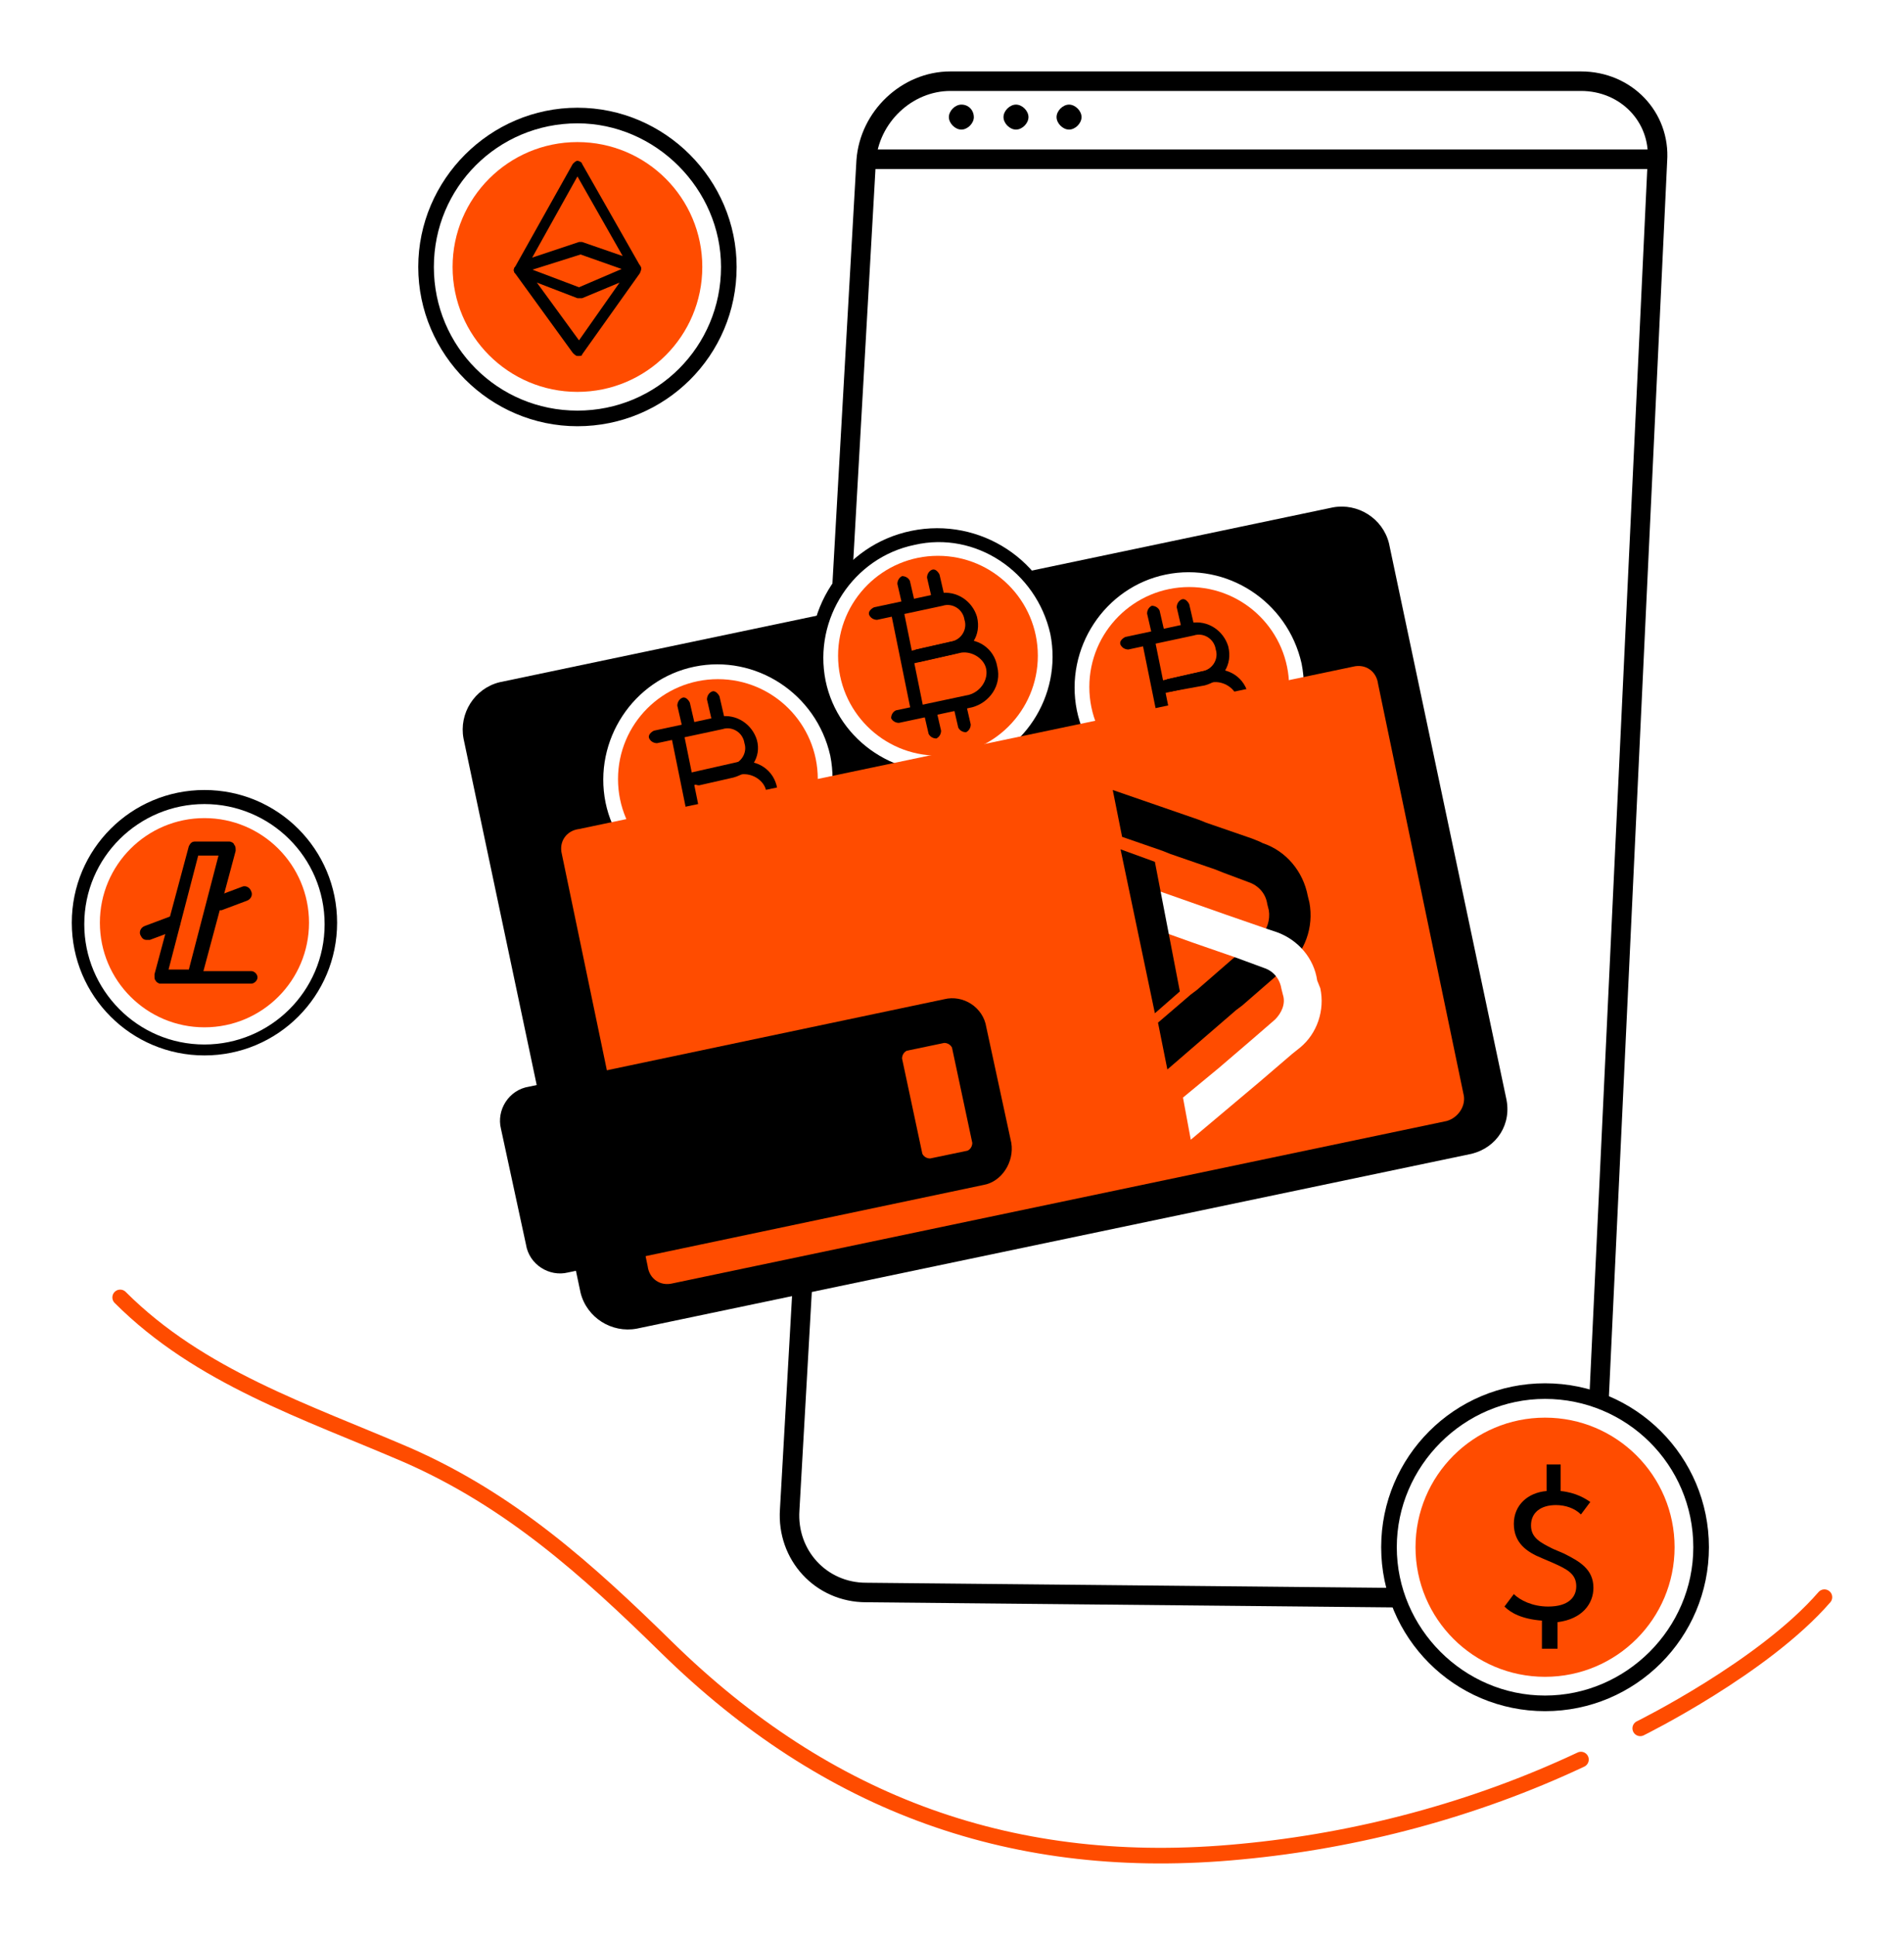 <svg width="122" height="124" viewBox="0 0 122 124" fill="none" xmlns="http://www.w3.org/2000/svg">
<g filter="url(#filter0_d_2116_20543)">
<path d="M7.7 79.1C12.8 84.2 19.6 86.4 26.1 89.2C32.7 92.1 37.6 96.5 42.7 101.5C53 111.6 65 116 79.5 114.6C87 113.9 94.5 111.9 101.3 108.7" stroke="#FF4C00" stroke-miterlimit="10" stroke-linecap="round"/>
<path d="M105.1 106.7C105.1 106.7 113 102.8 116.9 98.3" stroke="#FF4C00" stroke-miterlimit="10" stroke-linecap="round"/>
<path d="M55.4 6.2H106.2" stroke="black" stroke-width="1.25" stroke-miterlimit="10"/>
<path d="M96.5 98.4L55.5 98C52.6 98 50.4 95.6 50.6 92.7L55.5 6.3C55.7 3.5 58.1 1.2 60.9 1.2H101.3C104.2 1.2 106.4 3.5 106.2 6.3L102.1 93.2C101.9 96.1 99.4 98.4 96.5 98.4Z" stroke="black" stroke-width="1.25" stroke-miterlimit="10"/>
<path d="M62.4 3.5C62.4 3.9 62 4.3 61.6 4.3C61.2 4.3 60.8 3.9 60.8 3.5C60.8 3.1 61.2 2.7 61.6 2.7C62.1 2.7 62.4 3.1 62.4 3.5Z" fill="black"/>
<path d="M65.9 3.5C65.9 3.9 65.5 4.3 65.1 4.3C64.7 4.3 64.3 3.9 64.3 3.5C64.3 3.1 64.7 2.7 65.1 2.7C65.5 2.7 65.9 3.1 65.9 3.5Z" fill="black"/>
<path d="M69.3 3.5C69.3 3.9 68.9 4.3 68.5 4.3C68.1 4.3 67.7 3.9 67.7 3.5C67.7 3.1 68.1 2.7 68.5 2.7C68.9 2.7 69.3 3.1 69.3 3.5Z" fill="black"/>
<path d="M94.3 69.9L40.8 81.1C39.2 81.4 37.6 80.4 37.2 78.8L29.7 43.3C29.4 41.7 30.4 40.1 32 39.7L85.4 28.5C87 28.2 88.6 29.2 89 30.8L96.5 66.3C96.9 68 95.9 69.5 94.3 69.9Z" fill="black"/>
<path d="M46.353 53.588C50.601 53.393 53.886 49.791 53.691 45.543C53.495 41.295 49.893 38.01 45.645 38.205C41.398 38.4 38.112 42.002 38.307 46.25C38.503 50.498 42.105 53.783 46.353 53.588Z" fill="white"/>
<path d="M47.6 53.8C43.2 54.7 38.9 51.9 38 47.5C37.1 43.1 39.9 38.8 44.3 37.9C48.7 37 53 39.8 53.9 44.2C54.8 48.6 52 52.9 47.6 53.8ZM44.5 38.7C40.6 39.5 38 43.4 38.8 47.4C39.6 51.3 43.5 53.9 47.5 53.1C51.4 52.3 54 48.4 53.2 44.4C52.3 40.4 48.4 37.9 44.5 38.7Z" fill="black"/>
<path d="M46 52.3C49.535 52.3 52.4 49.435 52.4 45.9C52.4 42.365 49.535 39.5 46 39.5C42.465 39.5 39.6 42.365 39.6 45.9C39.6 49.435 42.465 52.3 46 52.3Z" fill="#FF4C00"/>
<path d="M47 45.8L44.8 46.3C44.6 46.3 44.4 46.2 44.3 46C44.3 45.8 44.4 45.6 44.6 45.5L46.8 45C47.5 44.9 47.9 44.2 47.7 43.6C47.6 42.9 46.9 42.5 46.3 42.7L42.1 43.6C41.9 43.6 41.7 43.5 41.6 43.3C41.5 43.1 41.7 42.9 41.9 42.8L46.1 41.9C47.2 41.7 48.2 42.4 48.5 43.4C48.8 44.5 48.1 45.5 47 45.8Z" fill="black"/>
<path d="M48.2 49.1L43.5 50.1C43.3 50.1 43.1 50 43 49.8C43 49.6 43.1 49.4 43.3 49.3L48 48.3C48.7 48.1 49.2 47.4 49.1 46.7C49 46 48.2 45.5 47.5 45.6L44.4 46.3C44.2 46.3 44 46.2 43.9 46C43.9 45.8 44 45.6 44.2 45.5L47.3 44.8C48.5 44.6 49.6 45.3 49.8 46.5C50.1 47.7 49.4 48.9 48.2 49.1Z" fill="black"/>
<path d="M46.1 42.4C45.9 42.4 45.7 42.3 45.6 42.1L45.3 40.8C45.3 40.6 45.4 40.4 45.6 40.3C45.8 40.2 46 40.4 46.1 40.6L46.4 41.9C46.4 42.2 46.3 42.4 46.1 42.4Z" fill="black"/>
<path d="M44.2 42.8C44 42.8 43.8 42.7 43.7 42.5L43.4 41.2C43.4 41 43.5 40.8 43.7 40.7C43.9 40.6 44.1 40.8 44.2 41L44.5 42.3C44.5 42.6 44.4 42.8 44.2 42.8Z" fill="black"/>
<path d="M47.8 50.7C47.6 50.7 47.4 50.6 47.3 50.4L47 49.1C47 48.9 47.1 48.7 47.3 48.6C47.5 48.5 47.7 48.7 47.8 48.9L48.1 50.2C48.2 50.5 48 50.7 47.8 50.7Z" fill="black"/>
<path d="M45.9 51.1C45.7 51.1 45.5 51 45.4 50.8L45.1 49.5C45.1 49.3 45.2 49.1 45.4 49C45.6 48.9 45.8 49.1 45.9 49.3L46.2 50.6C46.3 50.9 46.1 51.1 45.9 51.1Z" fill="black"/>
<path d="M44.8 49.8C44.6 49.8 44.4 49.7 44.3 49.5L43 43.1C43 42.9 43.1 42.7 43.3 42.6C43.5 42.6 43.7 42.7 43.8 42.9L45.1 49.3C45.2 49.6 45.1 49.8 44.8 49.8Z" fill="black"/>
<path d="M60.449 45.688C64.697 45.493 67.982 41.891 67.787 37.643C67.591 33.395 63.989 30.11 59.742 30.305C55.494 30.5 52.208 34.102 52.404 38.35C52.599 42.598 56.201 45.883 60.449 45.688Z" fill="white"/>
<path d="M61.7 45.9C57.3 46.8 53 44 52.1 39.6C51.2 35.2 54 30.9 58.4 30C62.8 29.1 67.1 31.9 68 36.3C68.9 40.7 66.1 45 61.7 45.9ZM58.6 30.9C54.7 31.7 52.1 35.6 52.9 39.6C53.7 43.5 57.6 46.1 61.6 45.3C65.5 44.5 68.1 40.6 67.3 36.6C66.4 32.6 62.5 30 58.6 30.9Z" fill="black"/>
<path d="M60.1 44.4C63.635 44.4 66.5 41.535 66.5 38C66.5 34.465 63.635 31.6 60.1 31.6C56.565 31.6 53.7 34.465 53.7 38C53.7 41.535 56.565 44.4 60.1 44.4Z" fill="#FF4C00"/>
<path d="M61.1 37.9L58.9 38.4C58.7 38.4 58.5 38.3 58.4 38.1C58.3 37.9 58.5 37.7 58.7 37.6L60.9 37.1C61.6 37 62 36.3 61.8 35.7C61.7 35 61 34.6 60.4 34.8L56.2 35.7C56 35.7 55.8 35.6 55.7 35.4C55.6 35.2 55.8 35 56 34.9L60.2 34C61.3 33.8 62.3 34.5 62.6 35.5C62.9 36.7 62.2 37.7 61.1 37.9Z" fill="black"/>
<path d="M62.3 41.3L57.6 42.3C57.4 42.3 57.2 42.2 57.1 42C57.1 41.8 57.2 41.6 57.4 41.5L62.1 40.5C62.8 40.3 63.3 39.6 63.2 38.9C63.1 38.2 62.3 37.7 61.6 37.8L58.5 38.5C58.3 38.5 58.1 38.4 58 38.2C57.9 38 58.1 37.8 58.3 37.7L61.4 37C62.6 36.8 63.7 37.5 63.9 38.7C64.2 39.9 63.4 41 62.3 41.3Z" fill="black"/>
<path d="M60.2 34.6C60 34.6 59.8 34.5 59.7 34.3L59.4 33C59.4 32.8 59.5 32.6 59.7 32.5C59.9 32.4 60.1 32.6 60.2 32.8L60.5 34.1C60.5 34.3 60.4 34.6 60.2 34.6Z" fill="black"/>
<path d="M58.3 35C58.1 35 57.9 34.9 57.8 34.7L57.5 33.4C57.5 33.2 57.6 33 57.8 32.9C58 32.9 58.2 33 58.3 33.2L58.6 34.5C58.6 34.7 58.5 35 58.3 35Z" fill="black"/>
<path d="M61.9 42.9C61.7 42.9 61.5 42.8 61.4 42.6L61.1 41.3C61.1 41.1 61.2 40.9 61.4 40.8C61.6 40.7 61.8 40.9 61.9 41.1L62.2 42.4C62.2 42.6 62.1 42.8 61.9 42.9Z" fill="black"/>
<path d="M60 43.3C59.8 43.3 59.6 43.2 59.5 43L59.2 41.7C59.2 41.5 59.3 41.3 59.5 41.2C59.7 41.2 59.9 41.3 60 41.5L60.3 42.8C60.3 43 60.2 43.2 60 43.3Z" fill="black"/>
<path d="M58.9 42C58.7 42 58.5 41.9 58.4 41.7L57.1 35.3C57.1 35.1 57.2 34.9 57.4 34.8C57.6 34.8 57.8 34.9 57.9 35.1L59.2 41.5C59.3 41.7 59.1 41.9 58.9 42Z" fill="black"/>
<path d="M76.552 47.687C80.799 47.492 84.085 43.89 83.889 39.642C83.694 35.394 80.092 32.109 75.844 32.304C71.596 32.499 68.311 36.101 68.506 40.349C68.702 44.597 72.304 47.882 76.552 47.687Z" fill="white"/>
<path d="M77.8 47.9C73.4 48.8 69.1 46 68.2 41.6C67.3 37.2 70.1 32.9 74.5 32C78.9 31.1 83.2 33.9 84.1 38.3C85 42.7 82.2 47 77.8 47.9ZM74.7 32.8C70.8 33.6 68.2 37.5 69 41.5C69.8 45.4 73.7 48 77.7 47.2C81.6 46.4 84.2 42.5 83.4 38.5C82.5 34.5 78.6 32 74.7 32.8Z" fill="black"/>
<path d="M76.2 46.4C79.734 46.4 82.6 43.535 82.6 40C82.6 36.465 79.734 33.6 76.2 33.6C72.665 33.6 69.8 36.465 69.8 40C69.8 43.535 72.665 46.4 76.2 46.4Z" fill="#FF4C00"/>
<path d="M77.2 39.9L75 40.3C74.8 40.3 74.6 40.2 74.5 40C74.4 39.8 74.6 39.6 74.8 39.5L77 39C77.7 38.9 78.1 38.2 77.9 37.6C77.8 36.9 77.1 36.5 76.5 36.7L72.3 37.6C72.1 37.6 71.9 37.5 71.8 37.3C71.7 37.1 71.9 36.9 72.1 36.8L76.3 35.9C77.4 35.7 78.4 36.4 78.7 37.4C79 38.6 78.3 39.6 77.2 39.9Z" fill="black"/>
<path d="M78.4 43.2L73.7 44.2C73.5 44.2 73.3 44.1 73.2 43.9C73.2 43.7 73.3 43.5 73.5 43.4L78.2 42.4C78.9 42.2 79.4 41.5 79.3 40.8C79.2 40.1 78.4 39.6 77.7 39.7L74.6 40.4C74.4 40.4 74.2 40.3 74.1 40.1C74 39.9 74.2 39.7 74.4 39.6L77.5 38.9C78.7 38.7 79.8 39.4 80 40.6C80.3 41.8 79.5 43 78.4 43.2Z" fill="black"/>
<path d="M76.2 36.5C76 36.5 75.8 36.4 75.7 36.2L75.4 34.9C75.4 34.7 75.5 34.5 75.7 34.4C75.9 34.3 76.1 34.5 76.2 34.7L76.5 36C76.6 36.3 76.5 36.5 76.2 36.5Z" fill="black"/>
<path d="M74.3 36.9C74.1 36.9 73.9 36.8 73.8 36.6L73.5 35.3C73.5 35.1 73.6 34.9 73.8 34.8C74 34.8 74.2 34.9 74.3 35.1L74.6 36.4C74.7 36.7 74.6 36.9 74.3 36.9Z" fill="black"/>
<path d="M78 44.8C77.8 44.8 77.6 44.7 77.5 44.5L77.2 43.2C77.2 43 77.3 42.8 77.5 42.7C77.7 42.6 77.9 42.8 78 43L78.3 44.3C78.3 44.6 78.2 44.8 78 44.8Z" fill="black"/>
<path d="M76.1 45.2C75.9 45.2 75.7 45.1 75.6 44.9L75.3 43.6C75.3 43.4 75.4 43.2 75.6 43.1C75.8 43.1 76 43.2 76.1 43.4L76.4 44.7C76.4 45 76.3 45.2 76.1 45.2Z" fill="black"/>
<path d="M75 43.9C74.8 43.9 74.6 43.8 74.5 43.6L73.2 37.2C73.2 37 73.3 36.8 73.5 36.7C73.7 36.7 73.9 36.8 74 37L75.3 43.4C75.4 43.7 75.2 43.9 75 43.9Z" fill="black"/>
<path d="M92.7 67.8L43.1 78.2C42.3 78.4 41.6 77.9 41.5 77.1L36 50.7C35.8 49.9 36.3 49.2 37.1 49.1L86.7 38.7C87.5 38.5 88.2 39 88.3 39.8L93.8 66.2C93.9 66.9 93.4 67.6 92.7 67.8Z" fill="#FF4C00"/>
<path d="M63 71.9L36.4 77.501C35.2 77.8 33.9 77.001 33.7 75.701L32.1 68.3C31.8 67.1 32.6 65.8 33.9 65.6L60.5 60.001C61.7 59.7 63 60.501 63.2 61.8L64.8 69.201C65 70.4 64.2 71.701 63 71.9Z" fill="black"/>
<path d="M62 69.7L59.6 70.2C59.4 70.2 59.2 70.1 59.1 69.9L57.8 63.8C57.8 63.6 57.9 63.4 58.1 63.3L60.5 62.8C60.7 62.8 60.9 62.9 61 63.1L62.3 69.2C62.3 69.4 62.2 69.6 62 69.7Z" fill="#FF4C00"/>
<path d="M83.8 53.4C83.5 51.8 82.4 50.5 80.9 50L80.7 49.9L80.2 49.7L77.3 48.7L76.8 48.5L71.3 46.6L71.9 49.6L74.5 50.5L75 50.7L77.9 51.7L78.4 51.9L80 52.5C80.6 52.7 81.1 53.2 81.2 53.9L81.3 54.3C81.4 54.9 81.2 55.6 80.7 56L79.4 57.1L79 57.4L76.7 59.4L76.3 59.7L74.2 61.5L74.8 64.5L79.2 60.7L79.6 60.4L81.9 58.4L82.3 58.1L82.4 58C83.6 57 84.2 55.4 83.9 53.8" fill="black"/>
<path d="M84.6 59.3C84.9 60.7 84.4 62.2 83.3 63.1L82.8 63.5L80.7 65.3L76.3 69L75.8 66.3L78.1 64.4L80.2 62.6L81.7 61.3C82.1 60.9 82.4 60.3 82.2 59.7L82.1 59.3C82 58.7 81.6 58.2 81 58L79.1 57.3L76.5 56.4L73.7 55.4L73.2 52.7L78.6 54.6L81.2 55.5L81.8 55.7C83.2 56.2 84.2 57.4 84.4 58.8" fill="white"/>
<path d="M75.6 59.5L74 60.9L71.8 50.4L74 51.2L75.6 59.5Z" fill="black"/>
<path d="M46.5 14.637C47.358 9.349 43.767 4.367 38.479 3.509C33.191 2.65 28.209 6.242 27.351 11.53C26.492 16.818 30.083 21.8 35.371 22.658C40.66 23.517 45.642 19.926 46.5 14.637Z" fill="white"/>
<path d="M37 23.3C31.4 23.3 26.8 18.7 26.8 13.1C26.8 7.5 31.4 2.9 37 2.9C42.6 2.9 47.2 7.5 47.2 13.1C47.2 18.8 42.6 23.3 37 23.3ZM37 3.9C31.9 3.9 27.8 8 27.8 13.1C27.8 18.2 31.9 22.3 37 22.3C42.1 22.3 46.2 18.2 46.2 13.1C46.2 8.1 42 3.9 37 3.9Z" fill="black"/>
<path d="M37 21.1C41.419 21.1 45 17.518 45 13.1C45 8.682 41.419 5.1 37 5.1C32.582 5.1 29 8.682 29 13.1C29 17.518 32.582 21.1 37 21.1Z" fill="#FF4C00"/>
<path d="M37 18.8C36.9 18.8 36.8 18.7 36.7 18.6L33 13.5C32.9 13.4 32.9 13.2 33 13.1C33.1 13 33.3 12.9 33.4 13L37.1 14.4L40.6 12.9C40.8 12.8 40.9 12.9 41 13C41.1 13.1 41.1 13.3 41 13.5L37.3 18.7C37.3 18.8 37.2 18.8 37 18.8ZM34.4 14.1L37.1 17.8L39.7 14.1L37.3 15.1C37.2 15.1 37.1 15.1 37 15.1L34.4 14.1Z" fill="black"/>
<path d="M33.3 13.6C33.2 13.6 33.1 13.6 33 13.5C32.9 13.4 32.9 13.2 33 13.1L36.7 6.5C36.8 6.4 36.9 6.3 37 6.3C37.1 6.3 37.3 6.4 37.3 6.5L41 13C41.1 13.1 41.1 13.3 41 13.4C40.9 13.5 40.7 13.6 40.6 13.5L37.2 12.3L33.4 13.5C33.4 13.6 33.4 13.6 33.3 13.6ZM37 7.3L34.1 12.5L37.1 11.5C37.2 11.5 37.3 11.5 37.3 11.5L39.9 12.4L37 7.3Z" fill="black"/>
<path d="M21.081 56.446C21.798 52.031 18.799 47.87 14.383 47.153C9.967 46.437 5.807 49.435 5.09 53.851C4.373 58.267 7.372 62.428 11.788 63.144C16.204 63.861 20.364 60.862 21.081 56.446Z" fill="white"/>
<path d="M13.1 63.6C8.4 63.6 4.6 59.8 4.6 55.1C4.6 50.4 8.4 46.6 13.1 46.6C17.8 46.6 21.6 50.4 21.6 55.1C21.6 59.8 17.8 63.6 13.1 63.6ZM13.1 47.5C8.9 47.5 5.4 50.9 5.4 55.2C5.4 59.4 8.8 62.9 13.1 62.9C17.3 62.9 20.8 59.5 20.8 55.2C20.8 50.9 17.3 47.5 13.1 47.5Z" fill="black"/>
<path d="M13.1 61.8C16.8 61.8 19.8 58.801 19.8 55.1C19.8 51.4 16.8 48.4 13.1 48.4C9.4 48.4 6.4 51.4 6.4 55.1C6.4 58.801 9.4 61.8 13.1 61.8Z" fill="#FF4C00"/>
<path d="M14 54.3C13.8 54.3 13.7 54.2 13.6 54C13.5 53.8 13.6 53.5 13.9 53.4L15.5 52.8C15.7 52.7 16 52.8 16.1 53.1C16.2 53.3 16.1 53.6 15.8 53.7L14.2 54.3C14.2 54.3 14.1 54.3 14 54.3Z" fill="black"/>
<path d="M9.4 56.201C9.2 56.201 9.1 56.101 9 55.901C8.9 55.701 9 55.401 9.3 55.301L10.9 54.701C11.1 54.601 11.4 54.701 11.5 55.001C11.6 55.201 11.5 55.501 11.2 55.601L9.6 56.201C9.5 56.201 9.4 56.201 9.4 56.201Z" fill="black"/>
<path d="M12.5 59H10.3C10.2 59 10 58.9 10 58.8C9.9 58.7 9.9 58.6 9.9 58.4L12.1 50.2C12.2 50 12.3 49.9 12.5 49.9H14.7C14.8 49.9 15 50 15 50.1C15.1 50.2 15.1 50.3 15.1 50.5L12.9 58.7C12.8 58.9 12.7 59 12.5 59ZM10.8 58.1H12.1L14 50.8H12.7L10.8 58.1Z" fill="black"/>
<path d="M16.1 59H10.3C10.1 59 9.9 58.8 9.9 58.6C9.9 58.4 10.1 58.2 10.3 58.2H16.1C16.3 58.2 16.5 58.4 16.5 58.6C16.5 58.8 16.3 59 16.1 59Z" fill="black"/>
<path d="M100.095 105.236C105.69 104.579 109.693 99.51 109.035 93.915C108.378 88.32 103.309 84.317 97.714 84.975C92.119 85.632 88.117 90.701 88.774 96.296C89.431 101.891 94.5 105.893 100.095 105.236Z" fill="white"/>
<path d="M99 105.6C93.2 105.6 88.5 100.9 88.5 95.1C88.5 89.3 93.2 84.6 99 84.6C104.8 84.6 109.5 89.3 109.5 95.1C109.5 100.9 104.8 105.6 99 105.6ZM99 85.6C93.8 85.6 89.5 89.9 89.5 95.1C89.5 100.3 93.8 104.6 99 104.6C104.2 104.6 108.5 100.3 108.5 95.1C108.5 89.8 104.2 85.6 99 85.6Z" fill="black"/>
<path d="M99 103.4C103.584 103.4 107.3 99.684 107.3 95.1C107.3 90.516 103.584 86.8 99 86.8C94.416 86.8 90.7 90.516 90.7 95.1C90.7 99.684 94.416 103.4 99 103.4Z" fill="#FF4C00"/>
<path d="M98.8 101.5V99.8C97.5 99.7 96.8 99.3 96.4 98.9L97 98.1C97.4 98.5 98.2 98.9 99.2 98.9C100.5 98.9 101 98.3 101 97.6C101 96.8 100.4 96.5 99.5 96.1L98.8 95.8C97.8 95.4 97 94.8 97 93.6C97 92.4 97.9 91.6 99.1 91.5V89.8H100V91.5C101 91.6 101.6 92 101.9 92.2L101.3 93C100.9 92.6 100.3 92.4 99.7 92.4C98.7 92.4 98.1 92.9 98.1 93.7C98.1 94.5 98.7 94.8 99.5 95.2L100.2 95.5C101.2 96 102.1 96.5 102.1 97.7C102.1 98.7 101.4 99.7 99.8 99.9V101.6H98.8V101.5Z" fill="black"/>
</g>
<defs>
<filter id="filter0_d_2116_20543" x="0.6" y="0.575" width="120.8" height="122.778" filterUnits="userSpaceOnUse" color-interpolation-filters="sRGB">
<feFlood flood-opacity="0" result="BackgroundImageFix"/>
<feColorMatrix in="SourceAlpha" type="matrix" values="0 0 0 0 0 0 0 0 0 0 0 0 0 0 0 0 0 0 127 0" result="hardAlpha"/>
<feOffset dy="4"/>
<feGaussianBlur stdDeviation="2"/>
<feComposite in2="hardAlpha" operator="out"/>
<feColorMatrix type="matrix" values="0 0 0 0 0 0 0 0 0 0 0 0 0 0 0 0 0 0 0.25 0"/>
<feBlend mode="normal" in2="BackgroundImageFix" result="effect1_dropShadow_2116_20543"/>
<feBlend mode="normal" in="SourceGraphic" in2="effect1_dropShadow_2116_20543" result="shape"/>
</filter>
</defs>
</svg>

